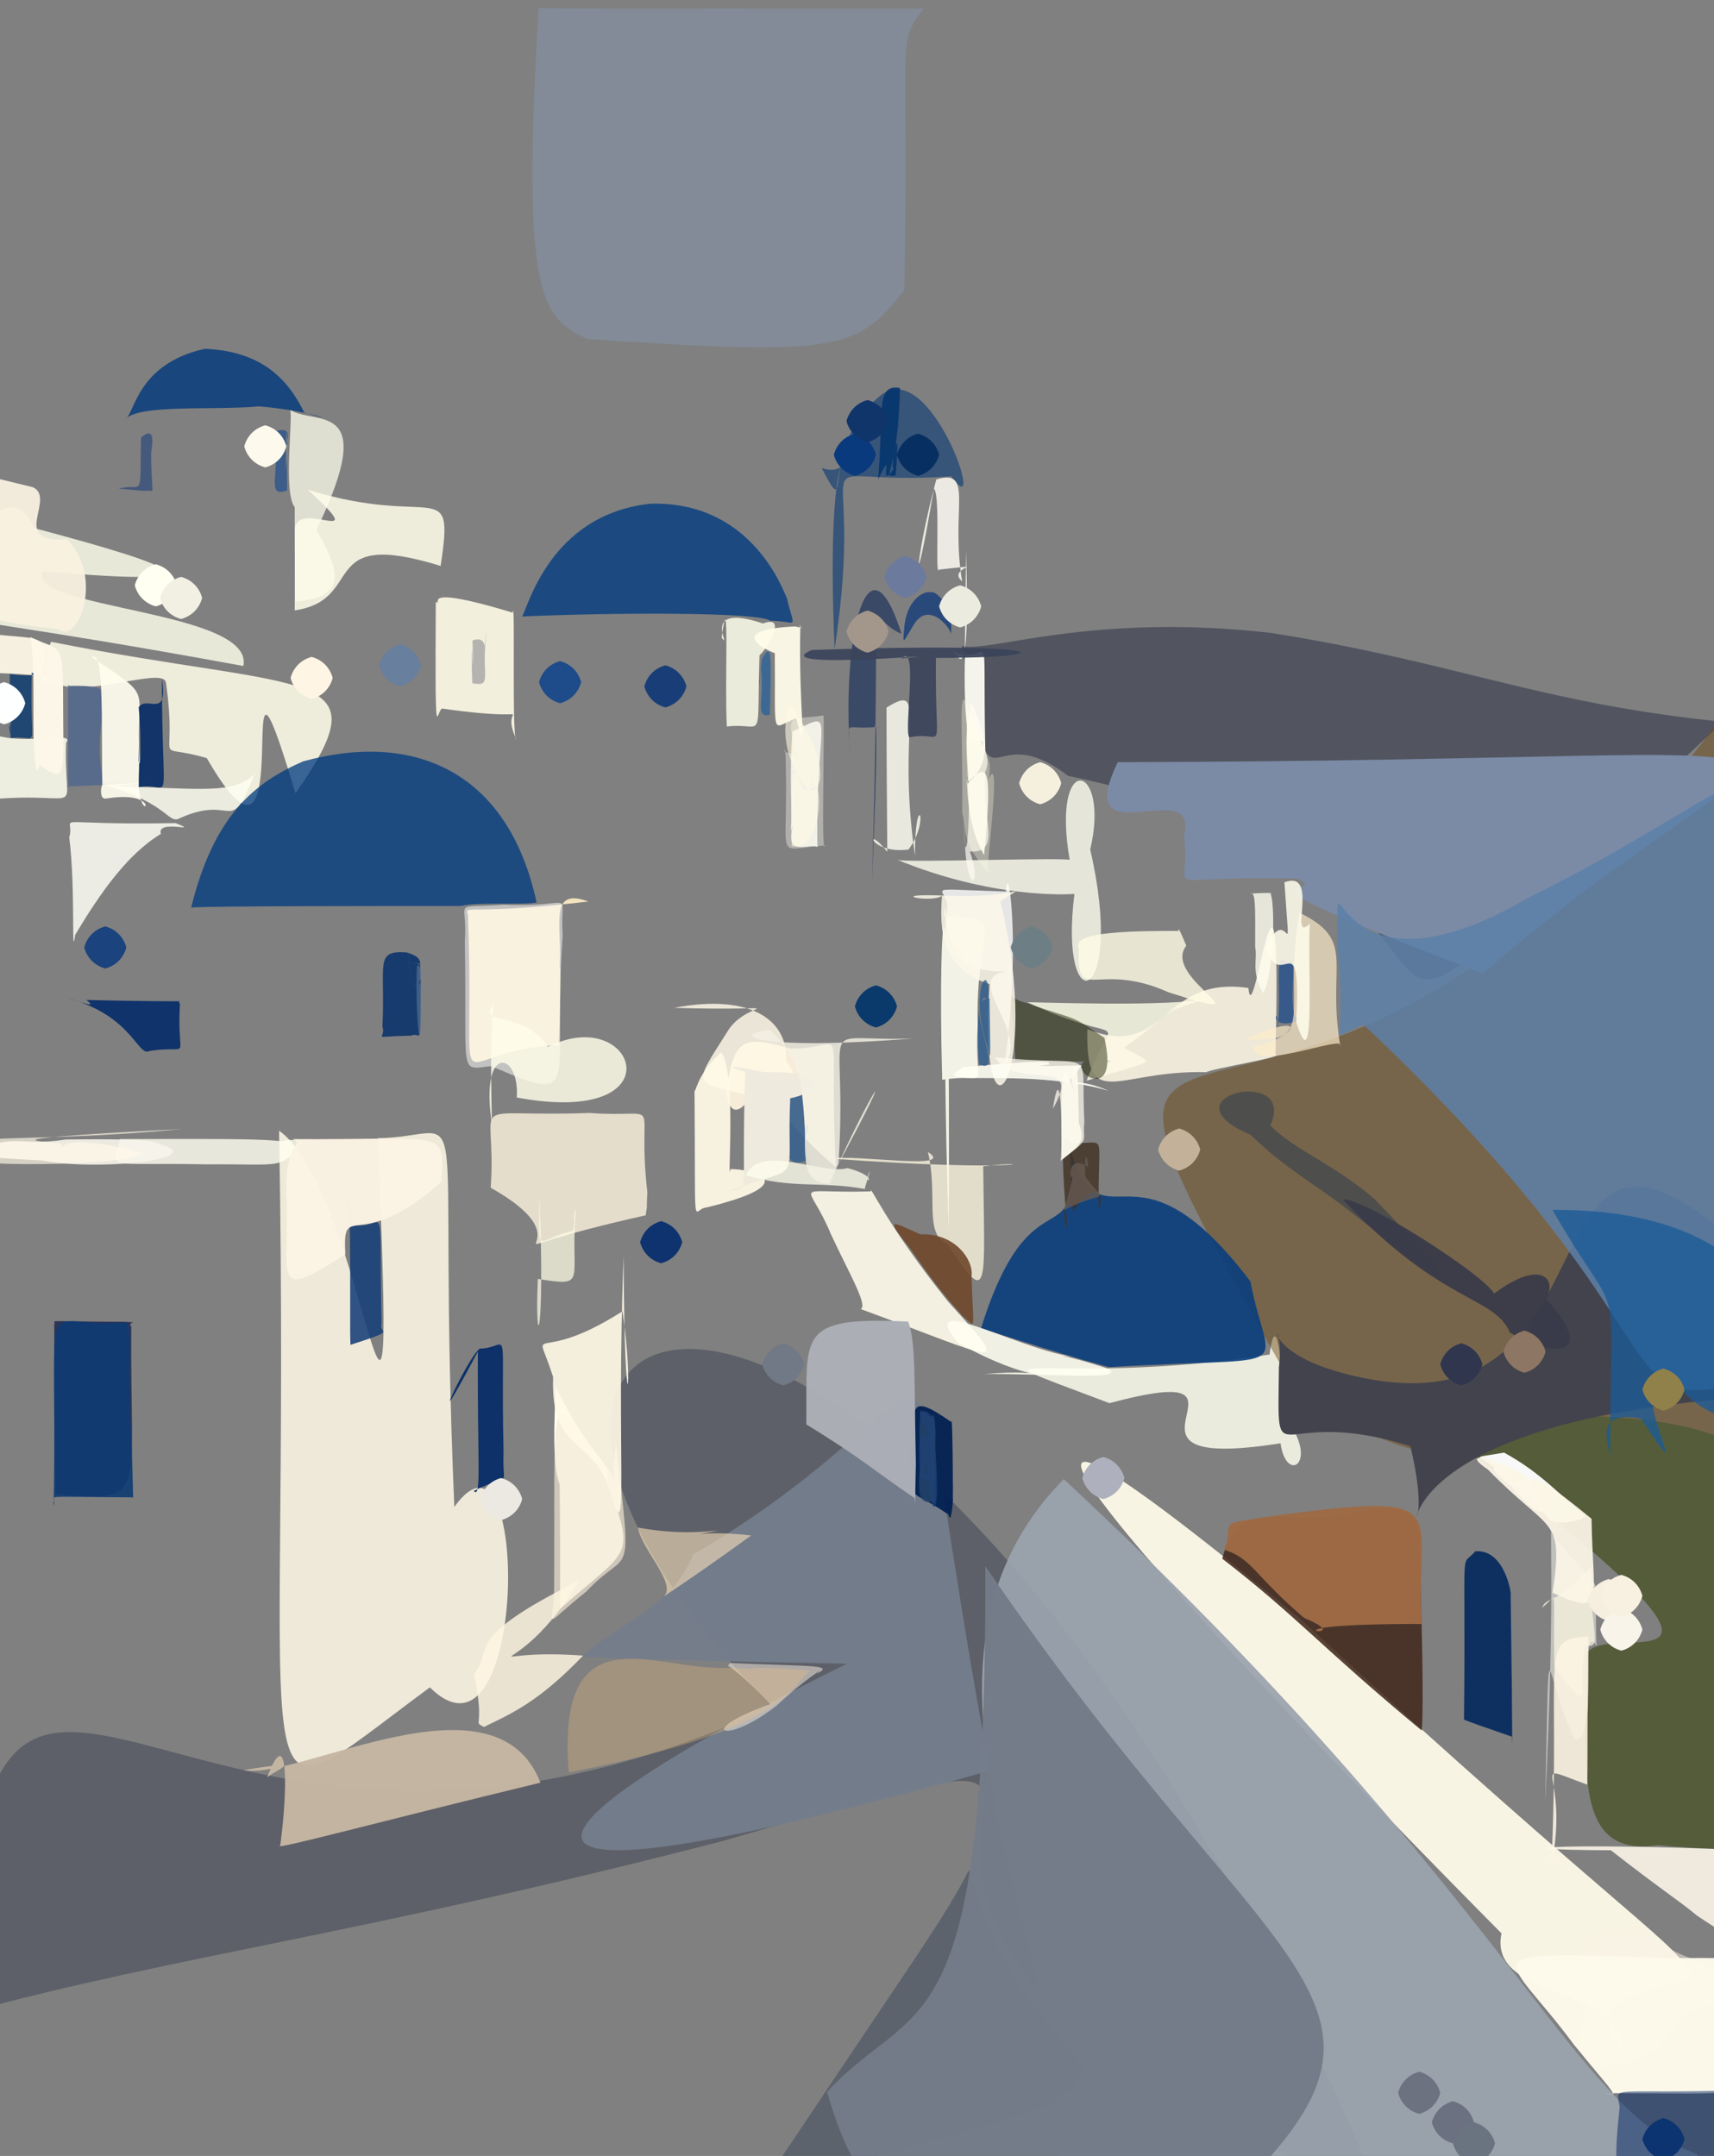 <?xml version="1.0" ?>
<svg xmlns="http://www.w3.org/2000/svg" version="1.1" width="407" height="512">
  <rect width="100%" height="100%" fill="#808080" stroke="none"/>
  <defs/>
  <g>
    <path d="M 214.754 68.895 C 203.555 83.058 200.001 84.611 139.386 80.51 C 128.84 75.332 123.646 71.589 127.9 1.862 C 141.896 2.144 137.772 1.926 219.322 2.031 C 212.767 10.755 215.897 7.523 214.754 68.895" stroke-width="0.0" fill="rgb(137, 176, 222)" opacity="0.243" stroke="rgb(220, 252, 34)" stroke-opacity="0.95" stroke-linecap="round" stroke-linejoin="round"/>
    <path d="M 107.88 357.869 C 126.052 332.429 125.446 423.757 102.073 400.719 C 54.834 435.518 69.321 436.96 66.27 268.528 C 87.191 283.189 94.394 382.244 89.708 270.303 C 113.319 269.902 103.494 253.273 107.88 357.869" stroke-width="0.0" fill="rgb(255, 249, 230)" opacity="0.867" stroke="rgb(10, 48, 173)" stroke-opacity="0.779" stroke-linecap="round" stroke-linejoin="round"/>
    <path d="M 327.769 521.41 C 144.843 447.74 310.325 396.746 171.528 437.227 C 84.627 459.659 43.984 463.929 -8.89 478.212 C -4.434 338.506 38.551 472.03 183.36 405.343 C 76.746 297.139 214.402 251.594 327.769 521.41" stroke-width="0.0" fill="rgb(24, 34, 59)" opacity="0.336" stroke="rgb(112, 90, 41)" stroke-opacity="0.767" stroke-linecap="round" stroke-linejoin="round"/>
    <path d="M 402.123 469.959 C 369.832 475.833 386.185 484.173 384.737 488.344 C 387.626 471.137 353.13 475.693 356.538 459.128 C 283.099 384.974 200.635 295.09 308.753 384.447 C 390.015 459.141 397.992 460.826 402.123 469.959" stroke-width="0.0" fill="rgb(255, 250, 233)" opacity="0.941" stroke="rgb(125, 140, 46)" stroke-opacity="0.6" stroke-linecap="round" stroke-linejoin="round"/>
    <path d="M 408.293 475.682 C 392.161 478.123 401.19 489.843 378.893 491.018 C 373.589 484.672 375.238 483.6 372.417 489.365 C 383.163 469.032 368.503 459.977 388.807 458.223 C 403.56 468.598 408.72 463.701 408.293 475.682" stroke-width="0.0" fill="rgb(252, 244, 230)" opacity="0.481" stroke="rgb(78, 68, 62)" stroke-opacity="0.973" stroke-linecap="round" stroke-linejoin="round"/>
    <path d="M 15.696 176.419 C 15.01 196.658 22.197 186.305 -9.264 190.61 C -6.468 192.332 -6.357 190.32 -4.421 185.27 C -5.14 174.749 -5.098 169.333 -3.511 173.642 C 4.716 177.81 18.149 173.179 15.696 176.419" stroke-width="0.0" fill="rgb(255, 255, 240)" opacity="0.859" stroke="rgb(115, 163, 113)" stroke-opacity="0.212" stroke-linecap="round" stroke-linejoin="round"/>
    <path d="M 419.603 490.459 C 411.926 498.304 416.747 497.13 380.742 497.082 C 385.508 498.685 382.609 496.571 373.63 485.42 C 357.685 463.771 347.484 463.331 392.836 464.908 C 417.826 465.695 417.351 460.497 419.603 490.459" stroke-width="0.0" fill="rgb(253, 250, 236)" opacity="0.977" stroke="rgb(144, 123, 57)" stroke-opacity="0.11" stroke-linecap="round" stroke-linejoin="round"/>
    <path d="M 304.79 336.194 C 313.781 347.156 305.43 352.741 304.071 342.748 C 256.701 350.215 305.218 322.05 263.442 333.22 C 224.248 318.343 248.894 329.849 301.464 321.676 C 302.557 313.202 304.269 316.803 304.79 336.194" stroke-width="0.0" fill="rgb(255, 255, 238)" opacity="0.838" stroke="rgb(68, 145, 38)" stroke-opacity="0.349" stroke-linecap="round" stroke-linejoin="round"/>
    <path d="M 10.092 135.646 C 5.953 144.655 60.472 144.885 57.79 158.16 C 1.531 147.849 -6.285 148.29 -11.081 145.769 C -6.51 121.342 3.357 114.79 8.208 125.44 C 44.778 135.168 53.543 139.417 10.092 135.646" stroke-width="0.0" fill="rgb(255, 255, 236)" opacity="0.82" stroke="rgb(59, 125, 95)" stroke-opacity="0.932" stroke-linecap="round" stroke-linejoin="round"/>
    <path d="M 409.137 171.415 C 288.485 284.576 382.385 211.178 253.629 184.26 C 232.924 168.487 236.378 198.896 228.358 153.405 C 234.811 155.134 258.67 145.408 301.652 150.287 C 346.007 157.276 365.45 167.025 409.137 171.415" stroke-width="0.0" fill="rgb(53, 58, 76)" opacity="0.599" stroke="rgb(183, 15, 10)" stroke-opacity="0.592" stroke-linecap="round" stroke-linejoin="round"/>
    <path d="M 122.587 175.499 C 117.911 165.778 130.723 172 105.143 168.283 C 103.673 167.627 103.266 181.265 103.484 142.939 C 105.554 144.031 98.459 138.441 121.731 145.489 C 122.388 140.514 121.49 176.098 122.587 175.499" stroke-width="0.0" fill="rgb(255, 251, 231)" opacity="0.899" stroke="rgb(206, 94, 99)" stroke-opacity="0.776" stroke-linecap="round" stroke-linejoin="round"/>
    <path d="M 15.759 128.018 C 24.867 136.68 18.612 153.33 13.801 149.405 C -12.651 146.31 -11.216 145.283 -4.426 114.861 C -14.879 110.49 -15.741 109.904 7.811 115.701 C 13.478 118.401 2.042 129.157 15.759 128.018" stroke-width="0.0" fill="rgb(250, 242, 225)" opacity="0.932" stroke="rgb(62, 62, 116)" stroke-opacity="0.88" stroke-linecap="round" stroke-linejoin="round"/>
    <path d="M 418.497 321.152 C 422.398 358.562 431.65 369.053 382.197 353.871 C 356.541 331.072 344.738 363.852 304.135 324.17 C 234.286 201.79 305.294 309.981 407.989 171.322 C 473.944 153.422 431.875 211.731 418.497 321.152" stroke-width="0.0" fill="rgb(107, 72, 15)" opacity="0.467" stroke="rgb(116, 101, 162)" stroke-opacity="0.589" stroke-linecap="round" stroke-linejoin="round"/>
    <path d="M 296.9 304.289 C 301.358 327.237 309.798 321.857 263.294 324.669 C 248.46 320.641 231.964 314.988 232.938 315.504 C 244.959 276.781 256.849 299.949 253.911 272.506 C 262.248 298.368 268.662 267.099 296.9 304.289" stroke-width="0.0" fill="rgb(11, 62, 125)" opacity="0.903" stroke="rgb(92, 201, 238)" stroke-opacity="0.398" stroke-linecap="round" stroke-linejoin="round"/>
    <path d="M 417.076 398.078 C 423.51 434.097 436.692 442.108 393.627 438.173 C 372.195 441.503 377.302 416.68 376.52 393.122 C 380.673 383.096 432.283 408.213 339.952 338.022 C 445.164 327.646 425.505 364.193 417.076 398.078" stroke-width="0.0" fill="rgb(85, 92, 58)" opacity="1.0" stroke="rgb(74, 35, 143)" stroke-opacity="0.436" stroke-linecap="round" stroke-linejoin="round"/>
    <path d="M 70.162 188.388 C 53.782 133.805 72.365 220.362 49.099 180.034 C 35.492 176.048 42.412 183.31 39.416 162.148 C 38.906 156.694 3.73 173.132 12.124 152.415 C 73.311 164.562 91.509 157.94 70.162 188.388" stroke-width="0.0" fill="rgb(255, 252, 233)" opacity="0.862" stroke="rgb(214, 35, 106)" stroke-opacity="0.51" stroke-linecap="round" stroke-linejoin="round"/>
    <path d="M 266.913 248.8 C 273.535 252.902 276.723 251.096 258.02 256.639 C 264.963 238.404 268.361 249.613 244.022 238.023 C 242.816 237.87 279.272 239.33 287.392 237.003 C 274.286 240.698 279.777 239.665 266.913 248.8" stroke-width="0.0" fill="rgb(255, 255, 234)" opacity="0.806" stroke="rgb(140, 250, 3)" stroke-opacity="0.007" stroke-linecap="round" stroke-linejoin="round"/>
    <path d="M 403.259 511.635 C 336.51 578.18 301.706 529.84 283.954 525.624 C 265.073 519.15 254.998 527.098 249.592 505.741 C 255.9 464.937 207.545 397.063 252.598 351.258 C 359.296 450.51 372.933 501.241 403.259 511.635" stroke-width="0.0" fill="rgb(155, 163, 174)" opacity="0.93" stroke="rgb(253, 237, 4)" stroke-opacity="0.872" stroke-linecap="round" stroke-linejoin="round"/>
    <path d="M 186.873 142.13 C 188.821 150.147 189.52 147.431 182.888 147.424 C 180.174 145.299 145.231 145.455 123.962 146.404 C 125.257 144.762 130.364 122.18 154.461 119.621 C 178.096 118.963 185.701 139.42 186.873 142.13" stroke-width="0.0" fill="rgb(0, 59, 128)" opacity="0.779" stroke="rgb(61, 171, 134)" stroke-opacity="0.068" stroke-linecap="round" stroke-linejoin="round"/>
    <path d="M 302.866 250.375 C 305.741 250.928 287.521 253.789 286.47 254.629 C 265.103 254.002 257.761 264.605 258.2 244.399 C 277.132 251.963 275.381 231.572 296.433 234.622 C 297.649 246.881 304.5 185.855 302.866 250.375" stroke-width="0.0" fill="rgb(255, 249, 231)" opacity="0.858" stroke="rgb(68, 217, 94)" stroke-opacity="0.52" stroke-linecap="round" stroke-linejoin="round"/>
    <path d="M 257.256 491.295 C 253.946 501.224 246.285 500.793 185.866 518.392 C 177.984 524.263 178.202 523.085 189.213 506.914 C 214.171 469.4 225.269 454.123 230.031 444.086 C 239.335 475.384 247.984 477.089 257.256 491.295" stroke-width="0.0" fill="rgb(68, 78, 94)" opacity="0.571" stroke="rgb(78, 119, 163)" stroke-opacity="0.947" stroke-linecap="round" stroke-linejoin="round"/>
    <path d="M 207.055 209.494 C 209.05 163.014 207.501 173.223 207.742 172.678 C 199.958 173.376 201.54 170.353 201.888 179.222 C 199.805 151.723 205.901 124.824 214.067 150.494 C 205.24 147.399 209.52 130.859 207.055 209.494" stroke-width="0.0" fill="rgb(0, 29, 81)" opacity="0.543" stroke="rgb(143, 208, 21)" stroke-opacity="0.958" stroke-linecap="round" stroke-linejoin="round"/>
    <path d="M 262.239 246.478 C 266.899 266.622 246.482 248.687 263.841 252.069 C 238.099 252.345 241.288 251.041 241.174 253.328 C 240.215 230.972 237.255 236.624 243.678 238.183 C 256.376 242.59 253.748 240.616 262.239 246.478" stroke-width="0.0" fill="rgb(30, 36, 0)" opacity="0.483" stroke="rgb(92, 38, 24)" stroke-opacity="0.449" stroke-linecap="round" stroke-linejoin="round"/>
    <path d="M 283.278 530.259 C 267.541 526.337 262.937 524.098 240.41 522.159 C 211.912 522.336 204.956 525.987 196.387 496.805 C 217.314 473.862 234.451 488.766 233.956 371.896 C 305.726 477.224 345.89 474.186 283.278 530.259" stroke-width="0.0" fill="rgb(116, 124, 137)" opacity="0.985" stroke="rgb(45, 38, 236)" stroke-opacity="0.15" stroke-linecap="round" stroke-linejoin="round"/>
    <path d="M 153.715 283.126 C 153.376 289.69 153.929 284.194 153.313 288.611 C 105.419 299.353 144.037 297.521 116.517 282.067 C 118.122 259.531 109.144 265.444 139.975 264.303 C 158.504 265.68 150.989 259.307 153.715 283.126" stroke-width="0.0" fill="rgb(255, 245, 223)" opacity="0.785" stroke="rgb(90, 243, 105)" stroke-opacity="0.928" stroke-linecap="round" stroke-linejoin="round"/>
    <path d="M 75.141 125.842 C 81.445 136.791 81.758 141.9 70.137 142.866 C 69.993 143.081 69.94 117.467 70.005 120.451 C 67.182 117.305 69.67 98.549 68.865 97.301 C 74.71 101.217 90.322 94.418 75.141 125.842" stroke-width="0.0" fill="rgb(255, 255, 237)" opacity="0.74" stroke="rgb(42, 76, 115)" stroke-opacity="0.495" stroke-linecap="round" stroke-linejoin="round"/>
    <path d="M 337.178 371.009 C 338.273 406.023 337.661 411.708 337.507 410.883 C 313.817 391.261 308.039 383.913 290.235 370.163 C 294.045 355.01 305.612 362.514 319.31 359.822 C 336.521 355.689 337.331 360.135 337.178 371.009" stroke-width="0.0" fill="rgb(67, 42, 31)" opacity="0.881" stroke="rgb(95, 181, 29)" stroke-opacity="0.187" stroke-linecap="round" stroke-linejoin="round"/>
    <path d="M 104.631 134.398 C 74.841 125.205 87.198 142.421 69.949 144.966 C 69.994 145.761 70.027 142.189 70.007 126.417 C 69.418 117.39 89.452 131.267 73.041 116.275 C 103.145 125.667 107.958 112.405 104.631 134.398" stroke-width="0.0" fill="rgb(255, 252, 233)" opacity="0.862" stroke="rgb(116, 4, 237)" stroke-opacity="0.516" stroke-linecap="round" stroke-linejoin="round"/>
    <path d="M 127.418 214.316 C 124.644 214.946 112.774 214.187 109.552 215.151 C 50.909 215.149 44.191 215.391 45.366 215.623 C 50.817 193.462 60.538 185.835 71.95 180.817 C 98.043 173.607 120.624 182.892 127.418 214.316" stroke-width="0.0" fill="rgb(0, 59, 127)" opacity="0.765" stroke="rgb(2, 154, 253)" stroke-opacity="0.267" stroke-linecap="round" stroke-linejoin="round"/>
    <path d="M 446.491 331.062 C 303.12 329.949 345.419 387.076 334.899 343.444 C 301.973 333.054 303.379 352.724 303.688 324.704 C 305.435 309.579 296.39 319.803 318.085 325.882 C 400.267 348.622 345.274 212.401 446.491 331.062" stroke-width="0.0" fill="rgb(66, 67, 77)" opacity="1.0" stroke="rgb(172, 16, 98)" stroke-opacity="0.96" stroke-linecap="round" stroke-linejoin="round"/>
    <path d="M 337.631 385.656 C 292.978 385.638 324.624 390.375 309.695 384.245 C 297.988 374.306 297.283 370.043 290.699 368.034 C 293.626 360.499 286.917 362.335 305.67 359.542 C 346.177 354.374 335.932 358.73 337.631 385.656" stroke-width="0.0" fill="rgb(158, 107, 69)" opacity="0.976" stroke="rgb(33, 176, 176)" stroke-opacity="0.801" stroke-linecap="round" stroke-linejoin="round"/>
    <path d="M 238.566 252.667 C 244.747 245.032 227.809 231.895 239.307 230.654 C 229.334 231.209 225.607 226.754 224.537 217.807 C 227.317 210.229 214.868 210.965 238.87 211.728 C 239.233 203.134 242.579 223.604 238.566 252.667" stroke-width="0.0" fill="rgb(255, 255, 255)" opacity="0.798" stroke="rgb(247, 175, 121)" stroke-opacity="0.35" stroke-linecap="round" stroke-linejoin="round"/>
    <path d="M 232.164 243.516 C 231.348 260.458 235.671 254.563 223.729 256.434 C 222.5 212.871 225.826 191.356 225.283 292.203 C 223.317 233.34 225.431 207.786 224.159 217.546 C 239.923 218.112 231.492 219.366 232.164 243.516" stroke-width="0.0" fill="rgb(255, 254, 241)" opacity="0.904" stroke="rgb(12, 56, 227)" stroke-opacity="0.588" stroke-linecap="round" stroke-linejoin="round"/>
    <path d="M 71.951 271.243 C 66.486 277.918 67.256 276.371 48.753 276.509 C 24.075 275.993 26.942 278.12 28.439 270.507 C 56.624 270.482 71.361 270.178 70.704 272.554 C 62.226 272.195 67.919 269.625 71.951 271.243" stroke-width="0.0" fill="rgb(255, 255, 240)" opacity="0.807" stroke="rgb(43, 24, 110)" stroke-opacity="0.264" stroke-linecap="round" stroke-linejoin="round"/>
    <path d="M 144.201 351.69 C 150.989 370.661 149.568 367.298 133.003 382.059 C 133.009 364.314 132.986 363.92 132.906 352.517 C 130.515 346.94 132.295 329.273 131.778 328.997 C 141.473 348.72 145.301 346.397 144.201 351.69" stroke-width="0.0" fill="rgb(255, 255, 244)" opacity="1.0" stroke="rgb(139, 124, 210)" stroke-opacity="0.779" stroke-linecap="round" stroke-linejoin="round"/>
    <path d="M 358.713 378.734 C 359.261 416.632 359.017 415.916 359.002 412.427 C 344.347 407.377 348.088 408.456 347.637 408.193 C 348.13 364.075 346.567 372.855 350.315 368.402 C 357.355 367.802 358.981 378.773 358.713 378.734" stroke-width="0.0" fill="rgb(0, 38, 93)" opacity="0.893" stroke="rgb(211, 192, 198)" stroke-opacity="0.885" stroke-linecap="round" stroke-linejoin="round"/>
    <path d="M 352.095 231.196 C 281.589 204.351 317.241 213.914 308.258 208.652 C 272.366 207.704 283.397 213.432 281.145 198.542 C 285.061 183.225 254.074 204.442 265.426 180.998 C 466.91 180.701 427.042 165.644 352.095 231.196" stroke-width="0.0" fill="rgb(123, 139, 166)" opacity="1.0" stroke="rgb(42, 41, 11)" stroke-opacity="0.689" stroke-linecap="round" stroke-linejoin="round"/>
    <path d="M 146.29 342.763 C 150.208 377.428 149.577 366.852 139.294 377.902 C 128.059 386.896 131.528 386.719 131.587 377.282 C 131.828 324.056 129.926 330.545 144.743 349.374 C 147.85 354.485 144.599 353.267 146.29 342.763" stroke-width="0.0" fill="rgb(243, 232, 211)" opacity="0.673" stroke="rgb(195, 54, 129)" stroke-opacity="0.594" stroke-linecap="round" stroke-linejoin="round"/>
    <path d="M 24.279 184.403 C 25.25 185.438 20.764 186.189 33.101 186.045 C 9.074 187.043 17.41 186.885 16.166 186.407 C 16.276 176.135 15.947 160.059 16.321 162.899 C 31.713 162.546 21.17 166.206 24.279 184.403" stroke-width="0.0" fill="rgb(88, 107, 139)" opacity="1.0" stroke="rgb(47, 54, 182)" stroke-opacity="0.286" stroke-linecap="round" stroke-linejoin="round"/>
    <path d="M 72.235 97.938 C 81.154 100.798 74.768 97.612 61.484 96.501 C 50.999 97.515 32.647 95.878 29.696 99.653 C 32.11 98.03 32.523 86.434 48.651 82.83 C 61.914 83.415 68.209 89.75 72.235 97.938" stroke-width="0.0" fill="rgb(0, 56, 124)" opacity="0.801" stroke="rgb(146, 162, 89)" stroke-opacity="0.793" stroke-linecap="round" stroke-linejoin="round"/>
    <path d="M 90.615 314.204 C 89.799 317.031 94.706 315.626 83.313 319.347 C 82.901 321.029 83.467 297.592 82.818 282.446 C 84.094 299.371 82.112 285.079 83.471 290.744 C 92.059 292.873 89.877 280.707 90.615 314.204" stroke-width="0.0" fill="rgb(23, 64, 119)" opacity="0.879" stroke="rgb(53, 60, 14)" stroke-opacity="0.314" stroke-linecap="round" stroke-linejoin="round"/>
    <path d="M 31.18 315.079 C 30.822 356.249 35.401 356.563 13.122 354.764 C 13.409 350.439 12.926 346.108 12.873 314.55 C 13.508 313.347 9.1 313.822 29.647 313.898 C 33.662 314.152 30.02 313.771 31.18 315.079" stroke-width="0.0" fill="rgb(0, 14, 67)" opacity="0.649" stroke="rgb(105, 211, 161)" stroke-opacity="0.428" stroke-linecap="round" stroke-linejoin="round"/>
    <path d="M 31.298 343.209 C 31.621 356.2 31.674 356.989 31.563 355.589 C 6.902 355.483 13.933 354.866 12.739 357.516 C 13.759 301.861 8.272 315.987 30.08 314.031 C 31.651 317.959 29.934 322.949 31.298 343.209" stroke-width="0.0" fill="rgb(14, 59, 115)" opacity="0.908" stroke="rgb(79, 231, 232)" stroke-opacity="0.716" stroke-linecap="round" stroke-linejoin="round"/>
    <path d="M 408.857 329.536 C 382.531 333.967 398.33 313.694 323.819 243.355 C 314.165 246.651 320.299 250.429 317.587 225.492 C 317.777 194.645 313.433 242.401 363.516 212.841 C 439.621 175.714 427.605 144.823 408.857 329.536" stroke-width="0.0" fill="rgb(93, 128, 169)" opacity="0.842" stroke="rgb(79, 214, 91)" stroke-opacity="0.073" stroke-linecap="round" stroke-linejoin="round"/>
    <path d="M 104.836 280.632 C 85.059 298.304 81.283 284.528 82.003 297.88 C 64.584 309.139 68.521 304.001 68.082 285.407 C 67.124 270.499 72.712 272.099 69.468 270.517 C 106.453 270.743 105.472 267.873 104.836 280.632" stroke-width="0.0" fill="rgb(252, 244, 227)" opacity="0.962" stroke="rgb(75, 213, 184)" stroke-opacity="0.711" stroke-linecap="round" stroke-linejoin="round"/>
    <path d="M 38.207 198.018 C 32.451 201.575 26.3 207.752 17.871 221.98 C 16.836 228.953 18.028 211.575 16.444 198.859 C 18.092 193.171 9.799 196.037 41.698 195.47 C 48.165 198.037 37.054 194.398 38.207 198.018" stroke-width="0.0" fill="rgb(255, 255, 246)" opacity="0.85" stroke="rgb(27, 13, 79)" stroke-opacity="0.881" stroke-linecap="round" stroke-linejoin="round"/>
    <path d="M 132.704 231.871 C 133.093 224.47 133.225 234.953 132.708 248.173 C 105.083 249.276 113.035 267.295 111.097 217.205 C 110.327 214.697 110.583 217.487 139.739 214.1 C 129.42 210.307 134.105 221.166 132.704 231.871" stroke-width="0.0" fill="rgb(255, 239, 198)" opacity="0.892" stroke="rgb(109, 100, 231)" stroke-opacity="0.586" stroke-linecap="round" stroke-linejoin="round"/>
    <path d="M 235.048 420.497 C 99.279 458.512 123.69 433.54 201.057 395.099 C 140.737 394.048 136 393.171 137.82 393.56 C 149.473 383.91 159.668 381.436 164.574 369.156 C 233.604 329.104 211.628 294.62 235.048 420.497" stroke-width="0.0" fill="rgb(117, 125, 140)" opacity="0.953" stroke="rgb(47, 35, 171)" stroke-opacity="0.788" stroke-linecap="round" stroke-linejoin="round"/>
    <path d="M 15.007 170.347 C 15.102 184.774 15.46 185.887 9.443 181.679 C 10.934 179.072 13.116 174.852 8.737 183.157 C 7.128 179.267 8.73 157.287 7.169 151.281 C 15.15 155.178 14.944 151.062 15.007 170.347" stroke-width="0.0" fill="rgb(252, 247, 231)" opacity="0.988" stroke="rgb(74, 222, 143)" stroke-opacity="0.191" stroke-linecap="round" stroke-linejoin="round"/>
    <path d="M 38.454 271.79 C 50.109 275.667 19.564 278.312 8.641 275.232 C 43.177 274.252 28.481 277.73 -7.805 274.337 C 3.501 268.59 3.769 272.419 15.67 270.608 C 42.215 270.249 35.782 271.765 38.454 271.79" stroke-width="0.0" fill="rgb(247, 244, 235)" opacity="0.905" stroke="rgb(58, 46, 86)" stroke-opacity="0.935" stroke-linecap="round" stroke-linejoin="round"/>
    <path d="M 33.23 180.542 C 31.252 199.853 41.376 187.122 25.333 189.614 C 22.778 190.226 24.718 183.77 24.34 187.727 C 23.942 173.984 24.931 153.846 21.83 156.075 C 37.44 166.623 31.882 162.24 33.23 180.542" stroke-width="0.0" fill="rgb(255, 253, 238)" opacity="0.923" stroke="rgb(83, 85, 187)" stroke-opacity="0.557" stroke-linecap="round" stroke-linejoin="round"/>
    <path d="M 14.456 271.542 C 16.139 275.21 9.726 267.492 33.856 273.809 C 29.785 277.182 -9.413 277.155 -12.686 274.737 C -14.201 268.258 5.824 271.851 43.145 268.113 C -3.962 270.554 8.544 270.927 14.456 271.542" stroke-width="0.0" fill="rgb(255, 250, 231)" opacity="0.665" stroke="rgb(212, 169, 142)" stroke-opacity="0.047" stroke-linecap="round" stroke-linejoin="round"/>
    <path d="M 225.902 113.125 C 186.596 115.786 206.386 100.932 198.178 154.078 C 195.76 97.216 204.321 114.3 195.11 111.147 C 202.616 125.512 194.171 105.962 208.932 94.067 C 220.974 83.87 234.86 125.843 225.902 113.125" stroke-width="0.0" fill="rgb(0, 52, 116)" opacity="0.572" stroke="rgb(243, 184, 160)" stroke-opacity="0.282" stroke-linecap="round" stroke-linejoin="round"/>
    <path d="M 133.608 222.118 C 131.08 258.226 138.773 262.668 116.623 253.175 C 108.716 254.093 110.941 255.931 110.376 223.522 C 111.147 213.324 106.781 215.798 119.583 214.868 C 137.353 215.604 132.852 210.578 133.608 222.118" stroke-width="0.0" fill="rgb(255, 255, 252)" opacity="0.522" stroke="rgb(229, 203, 225)" stroke-opacity="0.567" stroke-linecap="round" stroke-linejoin="round"/>
    <path d="M 148.088 298.302 C 146.224 344.832 149.548 370.559 144.991 354.133 C 140.197 340.547 130.783 345.344 131.336 326.993 C 126.802 312.759 126.488 325.022 147.791 311.414 C 150.63 329.633 148.231 343.593 148.088 298.302" stroke-width="0.0" fill="rgb(255, 249, 230)" opacity="0.907" stroke="rgb(153, 197, 44)" stroke-opacity="0.289" stroke-linecap="round" stroke-linejoin="round"/>
    <path d="M 180.389 154.15 C 179.582 177.926 181.861 171.383 172.594 172.535 C 172.02 162.191 173.302 137.149 171.352 151.465 C 174.195 154.722 165.487 142.834 181.187 148.067 C 189.081 145.072 177.69 160.598 180.389 154.15" stroke-width="0.0" fill="rgb(255, 255, 237)" opacity="0.843" stroke="rgb(123, 91, 42)" stroke-opacity="0.09" stroke-linecap="round" stroke-linejoin="round"/>
    <path d="M 225.112 309.08 C 240.88 326.5 237.648 323.095 204.393 310.878 C 206.153 309.993 201.545 302.244 197.297 293.072 C 191.868 279.921 187.324 283.486 206.749 282.941 C 206.584 281.007 210.004 290.195 225.112 309.08" stroke-width="0.0" fill="rgb(255, 252, 235)" opacity="0.904" stroke="rgb(200, 49, 112)" stroke-opacity="0.944" stroke-linecap="round" stroke-linejoin="round"/>
    <path d="M 258.879 201.734 C 267.446 238.888 251.243 243.309 255.127 212.296 C 252.964 212.422 235.434 213.357 213.024 204.165 C 214.334 205 256.572 203.404 254.022 204.348 C 249.427 177.8 263.775 181.146 258.879 201.734" stroke-width="0.0" fill="rgb(255, 255, 239)" opacity="0.792" stroke="rgb(101, 41, 119)" stroke-opacity="0.468" stroke-linecap="round" stroke-linejoin="round"/>
    <path d="M 233.473 276.963 C 233.705 305.286 235.219 311.224 224.976 295.459 C 219.234 293.047 222.831 283.79 220.326 273.561 C 227.422 278.106 202.925 274.048 196.891 275.118 C 243.859 278.563 247.171 275.273 233.473 276.963" stroke-width="0.0" fill="rgb(255, 248, 223)" opacity="0.773" stroke="rgb(58, 217, 43)" stroke-opacity="0.094" stroke-linecap="round" stroke-linejoin="round"/>
    <path d="M 217.258 203.163 C 217.239 186.954 221.056 194.674 215.734 201.744 C 206.227 202.949 205.303 195.356 210.677 202.288 C 210.727 202.082 210.529 188.551 210.504 168.041 C 220.608 161.765 212.818 172.52 217.258 203.163" stroke-width="0.0" fill="rgb(255, 255, 244)" opacity="0.82" stroke="rgb(34, 148, 12)" stroke-opacity="0.787" stroke-linecap="round" stroke-linejoin="round"/>
    <path d="M 229.389 130.668 C 229.204 160.211 228.486 165.573 230.098 176.279 C 235.503 175.352 232.49 176.141 233.983 178.849 C 233.18 142.961 235.942 159.398 226.054 154.483 C 227.78 155.95 230.364 164.38 229.389 130.668" stroke-width="0.0" fill="rgb(245, 244, 236)" opacity="1.0" stroke="rgb(190, 56, 71)" stroke-opacity="0.641" stroke-linecap="round" stroke-linejoin="round"/>
    <path d="M 237.552 214.114 C 247.941 256.509 232.085 276.965 234.991 233.712 C 223.096 230.006 223.182 220.33 223.664 212.749 C 221.147 214.568 209.541 212.113 224.138 212.685 C 242.095 213.515 244.45 209.162 237.552 214.114" stroke-width="0.0" fill="rgb(253, 248, 232)" opacity="0.842" stroke="rgb(79, 194, 163)" stroke-opacity="0.002" stroke-linecap="round" stroke-linejoin="round"/>
    <path d="M 130.081 248.661 C 150.868 237.975 161.484 267.849 122.715 260.638 C 123.439 249.558 113.739 247.688 116.84 267.05 C 115.901 235.502 118.414 234.512 117.034 238.703 C 113.262 243.731 124.557 239.797 130.081 248.661" stroke-width="0.0" fill="rgb(255, 254, 233)" opacity="0.835" stroke="rgb(135, 1, 220)" stroke-opacity="0.234" stroke-linecap="round" stroke-linejoin="round"/>
    <path d="M 226.199 359.493 C 226.587 341.669 226.495 364.754 225.214 359.667 C 213.74 351.976 218.828 358.783 216.021 345.997 C 217.424 334.931 214.806 329.918 225.9 337.716 C 226.14 334.77 226.37 353.175 226.199 359.493" stroke-width="0.0" fill="rgb(0, 31, 82)" opacity="0.934" stroke="rgb(245, 63, 30)" stroke-opacity="0.5" stroke-linecap="round" stroke-linejoin="round"/>
    <path d="M 198.489 277.148 C 183.684 264.681 185.817 260.382 179.049 258.698 C 178.154 261.36 173.537 267.781 172.454 259.263 C 174.264 245.266 177.431 246.385 187.897 249.013 C 202.009 249.155 196.552 239.411 198.489 277.148" stroke-width="0.0" fill="rgb(247, 236, 216)" opacity="1.0" stroke="rgb(90, 68, 60)" stroke-opacity="0.403" stroke-linecap="round" stroke-linejoin="round"/>
    <path d="M 195.559 169.895 C 195.789 177.169 194.959 203.804 195.946 200.822 C 182.968 201.52 187.572 206.096 186.47 178.114 C 184.659 178.552 192.161 179.69 189.579 180.357 C 186.207 168.4 187.453 171.243 195.559 169.895" stroke-width="0.0" fill="rgb(251, 249, 241)" opacity="0.391" stroke="rgb(24, 172, 34)" stroke-opacity="0.345" stroke-linecap="round" stroke-linejoin="round"/>
    <path d="M 119.569 344.709 C 119.18 354.226 121.953 349.245 112.501 354.069 C 114.43 356.203 113.303 346.209 113.473 320.961 C 99.054 348.172 112.406 319.237 114.259 320.255 C 121.328 319.966 118.836 312.474 119.569 344.709" stroke-width="0.0" fill="rgb(0, 40, 101)" opacity="0.902" stroke="rgb(189, 9, 42)" stroke-opacity="0.208" stroke-linecap="round" stroke-linejoin="round"/>
    <path d="M 326.48 284.833 C 350.016 309.21 346.122 307.807 319.344 286.712 C 310.732 280.154 305.562 277.748 296.987 269.516 C 275.418 260.365 308.174 252.901 301.658 267.253 C 306.949 272.858 317.051 276.611 326.48 284.833" stroke-width="0.0" fill="rgb(69, 73, 76)" opacity="0.803" stroke="rgb(74, 21, 170)" stroke-opacity="0.47" stroke-linecap="round" stroke-linejoin="round"/>
    <path d="M 379.099 390.879 C 374.662 383.966 379.567 414.675 373.922 413.02 C 366.484 398.425 368.065 379.436 366.913 428.058 C 369.507 376.121 367.598 358.218 368.678 364.502 C 382.328 381.538 378.243 369.884 379.099 390.879" stroke-width="0.0" fill="rgb(255, 255, 248)" opacity="0.498" stroke="rgb(151, 116, 62)" stroke-opacity="0.841" stroke-linecap="round" stroke-linejoin="round"/>
    <path d="M 230.697 303.038 C 231.094 316.759 231.954 315.311 228.585 312.527 C 222.944 306.217 220.466 302.736 215.892 296.172 C 209.861 288.716 212.027 290.195 218.511 293.137 C 227.012 292.75 231.266 299.506 230.697 303.038" stroke-width="0.0" fill="rgb(110, 71, 42)" opacity="0.902" stroke="rgb(251, 117, 66)" stroke-opacity="0.713" stroke-linecap="round" stroke-linejoin="round"/>
    <path d="M 173.445 277.652 C 178.913 277.558 191.256 281.039 167.708 286.761 C 164.302 286.935 165.215 295.411 164.92 258.731 C 165.015 260.625 165.263 254.997 171.265 249.923 C 175.003 254.833 172.584 282.757 173.445 277.652" stroke-width="0.0" fill="rgb(254, 247, 229)" opacity="0.944" stroke="rgb(159, 129, 150)" stroke-opacity="0.306" stroke-linecap="round" stroke-linejoin="round"/>
    <path d="M 229.153 192.455 C 228.216 213.195 233.763 212.137 230.317 202.231 C 238.331 202.68 232.714 193.309 233.975 183.306 C 231.918 185.348 238.654 180.952 229.553 172.372 C 231.201 203.443 228.302 208.168 229.153 192.455" stroke-width="0.0" fill="rgb(255, 253, 244)" opacity="0.685" stroke="rgb(169, 73, 99)" stroke-opacity="0.101" stroke-linecap="round" stroke-linejoin="round"/>
    <path d="M 256.878 252.996 C 251.084 261.258 251.534 253.94 263.204 259.016 C 242.657 253.187 219.13 258.736 228.851 253.402 C 247.688 251.812 249.64 251.767 249.045 252.84 C 245.81 253.225 244.686 253.278 256.878 252.996" stroke-width="0.0" fill="rgb(255, 255, 245)" opacity="0.883" stroke="rgb(66, 98, 225)" stroke-opacity="0.502" stroke-linecap="round" stroke-linejoin="round"/>
    <path d="M 415.425 501.378 C 416.228 515.81 416.046 518.542 401.4 521.678 C 385.018 523.117 382.086 523.252 384.599 500.472 C 383.935 494.938 380.647 497.416 414.337 496.352 C 412.419 500.306 416.833 493.257 415.425 501.378" stroke-width="0.0" fill="rgb(0, 37, 98)" opacity="0.509" stroke="rgb(77, 201, 94)" stroke-opacity="0.826" stroke-linecap="round" stroke-linejoin="round"/>
    <path d="M 308.021 242.079 C 310.066 235.784 309.379 237.21 308.324 242.417 C 299.049 245.623 305.172 234.806 302.773 248.316 C 305.125 236.258 301.802 224.576 305.735 228.744 C 308.743 225.04 305.416 239.624 308.021 242.079" stroke-width="0.0" fill="rgb(51, 88, 139)" opacity="0.949" stroke="rgb(88, 59, 168)" stroke-opacity="0.205" stroke-linecap="round" stroke-linejoin="round"/>
    <path d="M 190.05 148.502 C 189.531 168.412 192.061 182.451 189.078 170.596 C 182.959 172.767 184.174 176.352 183.986 155.118 C 180.7 153.935 172.928 149.475 188.803 148.772 C 192.285 149.479 189.083 148.75 190.05 148.502" stroke-width="0.0" fill="rgb(255, 252, 234)" opacity="0.942" stroke="rgb(106, 240, 84)" stroke-opacity="0.72" stroke-linecap="round" stroke-linejoin="round"/>
    <path d="M 359.486 353.734 C 366.205 361.654 369.033 360.698 363.079 350.802 C 355.065 354.038 356.193 349.504 359.381 353.04 C 352.767 348.845 353.765 346.897 358.835 350.064 C 354.114 344.258 356.043 347.846 359.486 353.734" stroke-width="0.0" fill="rgb(254, 255, 255)" opacity="0.915" stroke="rgb(170, 189, 13)" stroke-opacity="0.366" stroke-linecap="round" stroke-linejoin="round"/>
    <path d="M 136.758 287.232 C 135.208 304.395 139.953 305.662 127.713 303.716 C 126.911 322.147 129.511 318.654 128.075 284.013 C 128.103 299.148 126.858 294.395 135.896 292.35 C 136.842 291.071 135.848 288.513 136.758 287.232" stroke-width="0.0" fill="rgb(255, 254, 230)" opacity="0.72" stroke="rgb(42, 117, 119)" stroke-opacity="0.806" stroke-linecap="round" stroke-linejoin="round"/>
    <path d="M 191.906 266.812 C 190.073 269.874 193.017 282.713 192.187 275.345 C 183.172 279.377 189.319 266.102 185.73 262.872 C 185.336 268.691 181.795 264.158 189.869 254.934 C 191.628 267.865 190.797 273.024 191.906 266.812" stroke-width="0.0" fill="rgb(60, 98, 141)" opacity="0.938" stroke="rgb(225, 25, 28)" stroke-opacity="0.211" stroke-linecap="round" stroke-linejoin="round"/>
    <path d="M 376.355 359.839 C 377.776 360.628 368.335 363.259 367.354 359.925 C 363.697 356.956 363.184 352.957 358.444 352.693 C 353.299 344.389 346.255 346.896 357.135 344.963 C 366.066 349.775 370.769 355.544 376.355 359.839" stroke-width="0.0" fill="rgb(252, 252, 252)" opacity="0.972" stroke="rgb(224, 119, 243)" stroke-opacity="0.281" stroke-linecap="round" stroke-linejoin="round"/>
    <path d="M 318.255 248.389 C 319.722 245.485 296.587 255.041 297.718 248.446 C 306.946 246.91 312.368 239.411 295.492 246.812 C 313.401 248.012 304.307 240.582 308.572 216.75 C 322.311 223.459 314.971 228.856 318.255 248.389" stroke-width="0.0" fill="rgb(255, 237, 202)" opacity="0.676" stroke="rgb(40, 62, 132)" stroke-opacity="0.669" stroke-linecap="round" stroke-linejoin="round"/>
    <path d="M 222.231 156.249 C 221.989 181.365 224.866 173.231 215.895 175.117 C 214.596 173.071 218.186 152.108 214.048 156.389 C 232.768 154.448 180.573 159.511 192.787 154.357 C 251.552 152.357 253.57 156.28 222.231 156.249" stroke-width="0.0" fill="rgb(58, 68, 90)" opacity="0.932" stroke="rgb(163, 34, 106)" stroke-opacity="0.218" stroke-linecap="round" stroke-linejoin="round"/>
    <path d="M 377.881 372.051 C 369.43 381.465 367.224 378.94 366.165 381.812 C 370.267 378.708 368.624 375.667 369.101 395.985 C 379.347 408.915 373.999 401.706 376.556 390.676 C 380.763 392.02 377.286 386.345 377.881 372.051" stroke-width="0.0" fill="rgb(255, 249, 226)" opacity="0.687" stroke="rgb(55, 39, 133)" stroke-opacity="0.956" stroke-linecap="round" stroke-linejoin="round"/>
    <path d="M 194.102 201.177 C 191.839 199.755 182.232 206.38 192.589 186.192 C 194.945 180.284 195.159 180.363 187.757 197.258 C 188.311 191.977 187.28 186.875 188.155 173.754 C 199.11 168.458 193.6 169.439 194.102 201.177" stroke-width="0.0" fill="rgb(255, 255, 245)" opacity="0.82" stroke="rgb(111, 229, 249)" stroke-opacity="0.442" stroke-linecap="round" stroke-linejoin="round"/>
    <path d="M 186.66 252.014 C 190.421 256.538 187.566 256.601 179.55 260.513 C 164.275 256.883 164.136 258.544 172.703 245.026 C 177.315 237.022 190.975 240.263 160.028 239.351 C 178.884 235.734 187.264 242.736 186.66 252.014" stroke-width="0.0" fill="rgb(255, 248, 230)" opacity="0.832" stroke="rgb(61, 83, 32)" stroke-opacity="0.427" stroke-linecap="round" stroke-linejoin="round"/>
    <path d="M 225.775 150.903 C 226.456 150.059 220.94 142.397 217.164 148.074 C 214.55 152.266 214.255 153.712 214.697 149.368 C 215.068 142.945 219.06 140.066 221.284 140.69 C 221.396 140.074 226.754 143.159 225.775 150.903" stroke-width="0.0" fill="rgb(9, 52, 122)" opacity="0.715" stroke="rgb(245, 135, 66)" stroke-opacity="0.678" stroke-linecap="round" stroke-linejoin="round"/>
    <path d="M 217.478 347.564 C 217.294 355.285 217.356 359.057 217.154 355.757 C 208.277 349.77 204.634 346.313 191.462 338.273 C 191.7 317.151 188.849 312.557 215.647 313.844 C 217.47 318.49 217.069 327.326 217.478 347.564" stroke-width="0.0" fill="rgb(171, 174, 181)" opacity="0.98" stroke="rgb(191, 203, 252)" stroke-opacity="0.823" stroke-linecap="round" stroke-linejoin="round"/>
    <path d="M 42.73 238.325 C 41.858 252.848 46.005 247.971 35.507 249.573 C 32.724 251.179 31.409 241.049 15.934 237.044 C 19.77 238.16 23.218 239.479 20.482 237.473 C 49.588 238.152 41.128 237.325 42.73 238.325" stroke-width="0.0" fill="rgb(0, 41, 103)" opacity="0.884" stroke="rgb(120, 143, 62)" stroke-opacity="0.801" stroke-linecap="round" stroke-linejoin="round"/>
    <path d="M 190.615 187.216 C 188.615 181.769 187.478 180.222 188.013 200.919 C 195.783 202.683 195.811 181.449 192.05 187.982 C 186.984 181.708 185.027 173.86 187.606 167.36 C 197.342 180.487 195.958 190.089 190.615 187.216" stroke-width="0.0" fill="rgb(255, 250, 227)" opacity="0.59" stroke="rgb(230, 214, 92)" stroke-opacity="0.789" stroke-linecap="round" stroke-linejoin="round"/>
    <path d="M 377.927 360.683 C 378.19 379.956 381.383 384.095 368.682 378.246 C 371.315 359.814 368.342 364.453 353.331 348.991 C 345.536 343.787 357.013 346.351 364.415 352.047 C 363.067 349.413 368.251 352.69 377.927 360.683" stroke-width="0.0" fill="rgb(252, 247, 230)" opacity="0.927" stroke="rgb(156, 109, 8)" stroke-opacity="0.395" stroke-linecap="round" stroke-linejoin="round"/>
    <path d="M 68.187 116.464 C 68.004 102.721 68.369 107.369 67.857 111.803 C 67.871 103.727 68.118 99.694 68.238 105.342 C 64.626 110.997 72.329 100.063 65.256 102.465 C 66.592 112.727 62.951 118.312 68.187 116.464" stroke-width="0.0" fill="rgb(51, 88, 139)" opacity="0.882" stroke="rgb(177, 205, 109)" stroke-opacity="0.788" stroke-linecap="round" stroke-linejoin="round"/>
    <path d="M 178.368 364.636 C 172.426 368.976 163.731 375.117 157.694 379.057 C 160.675 376.06 152.398 368.055 151.484 362.759 C 161.488 364.606 168.147 363.625 170.61 363.447 C 161.708 365.317 166.71 363.26 178.368 364.636" stroke-width="0.0" fill="rgb(255, 229, 188)" opacity="0.57" stroke="rgb(225, 130, 187)" stroke-opacity="0.797" stroke-linecap="round" stroke-linejoin="round"/>
    <path d="M 301.581 212.175 C 302.758 212.82 302.787 230.738 299.948 235.877 C 296.978 230.699 298.663 227.889 298.046 224.896 C 298.066 215.129 298.193 211.482 296.82 212.214 C 304.531 211.768 301.231 212.413 301.581 212.175" stroke-width="0.0" fill="rgb(255, 253, 238)" opacity="0.804" stroke="rgb(76, 116, 119)" stroke-opacity="0.642" stroke-linecap="round" stroke-linejoin="round"/>
    <path d="M 138.471 393.171 C 127.765 404.303 121.351 406.986 114.898 410.122 C 112.108 408.577 115.297 410.769 112.57 397.56 C 117.514 391.5 109.171 389.414 137.568 375.321 C 122.187 401.062 110.253 391.106 138.471 393.171" stroke-width="0.0" fill="rgb(255, 246, 225)" opacity="0.832" stroke="rgb(47, 209, 63)" stroke-opacity="0.067" stroke-linecap="round" stroke-linejoin="round"/>
    <path d="M 187.639 260.818 C 186.675 282.964 191.386 275.8 172.341 283.118 C 178.54 281.343 175.876 286.401 176.961 254.527 C 174.016 253.773 170.532 252.243 181.495 254.646 C 198.565 254.254 194.527 259.488 187.639 260.818" stroke-width="0.0" fill="rgb(238, 234, 221)" opacity="1.0" stroke="rgb(108, 103, 168)" stroke-opacity="0.093" stroke-linecap="round" stroke-linejoin="round"/>
    <path d="M 228.471 138.066 C 224.399 134.678 236.366 133.867 223.003 135.266 C 221.904 137.679 223.434 117.566 221.755 116.031 C 216.582 146.57 217.33 132.37 222.329 113.864 C 231.462 111.167 225.609 121.084 228.471 138.066" stroke-width="0.0" fill="rgb(237, 235, 227)" opacity="0.971" stroke="rgb(211, 204, 206)" stroke-opacity="0.66" stroke-linecap="round" stroke-linejoin="round"/>
    <path d="M 180.707 158.885 C 181.552 166.041 179.102 170.652 182.826 169.733 C 183.071 156.454 183.492 151.794 180.914 156.492 C 180.27 165.133 180.032 161.207 181.357 154.461 C 180.114 160.008 180.03 167.184 180.707 158.885" stroke-width="0.0" fill="rgb(55, 102, 149)" opacity="0.913" stroke="rgb(225, 233, 210)" stroke-opacity="0.909" stroke-linecap="round" stroke-linejoin="round"/>
    <path d="M 193.903 397.557 C 196.75 395.213 190.481 399.292 184.512 404.965 C 172.048 414.808 164.663 411.153 182.868 404.712 C 171.454 392.73 172.441 396.727 173.335 394.932 C 193.398 395.796 198.182 395.267 193.903 397.557" stroke-width="0.0" fill="rgb(240, 231, 219)" opacity="0.542" stroke="rgb(186, 119, 245)" stroke-opacity="0.932" stroke-linecap="round" stroke-linejoin="round"/>
    <path d="M 60.447 183.818 C 54.329 199.13 55.947 188.425 42.854 194.233 C 39.814 195.98 40.435 190.916 24.885 186.428 C 36 185.86 44.437 184.72 27.193 186.688 C 48.554 187.326 55.428 188.617 60.447 183.818" stroke-width="0.0" fill="rgb(255, 255, 242)" opacity="0.839" stroke="rgb(118, 35, 194)" stroke-opacity="0.452" stroke-linecap="round" stroke-linejoin="round"/>
    <path d="M 377.116 401.998 C 376.863 405.438 377.052 414.368 376.907 423.82 C 361.723 418.312 372.981 419.905 368.383 443.106 C 370.623 393.2 365.176 389.039 377.149 388.691 C 377.257 407.7 376.752 410.994 377.116 401.998" stroke-width="0.0" fill="rgb(252, 244, 226)" opacity="0.878" stroke="rgb(180, 234, 42)" stroke-opacity="0.794" stroke-linecap="round" stroke-linejoin="round"/>
    <path d="M 229.524 186.322 C 230.467 175.539 227.614 193.033 233.684 203.098 C 235.91 180.196 234.137 181.726 229.927 185.574 C 229.122 174.451 229.471 173.406 230.662 166.932 C 235.305 176.561 234.723 181.872 229.524 186.322" stroke-width="0.0" fill="rgb(255, 250, 243)" opacity="0.893" stroke="rgb(207, 82, 2)" stroke-opacity="0.843" stroke-linecap="round" stroke-linejoin="round"/>
    <path d="M 260.897 287.405 C 263.342 279.75 255.77 283.576 254.504 289.228 C 256.237 283.903 250.764 284.924 253.495 291.979 C 251.87 274.846 252.091 267.636 254.114 271.292 C 263.314 272.23 260.605 267.045 260.897 287.405" stroke-width="0.0" fill="rgb(65, 51, 36)" opacity="0.831" stroke="rgb(146, 46, 87)" stroke-opacity="0.497" stroke-linecap="round" stroke-linejoin="round"/>
    <path d="M 415.057 447.323 C 415.306 464.396 415.072 462.763 403.045 454.982 C 398.304 451.057 394.08 448.46 382.512 439.401 C 349.492 439.28 372.428 437.084 425.641 439.935 C 411.696 439.511 414.982 436.001 415.057 447.323" stroke-width="0.0" fill="rgb(254, 248, 233)" opacity="0.882" stroke="rgb(185, 250, 175)" stroke-opacity="0.623" stroke-linecap="round" stroke-linejoin="round"/>
    <path d="M 36.104 107.223 C 35.517 106.694 36.262 116.14 36.205 116.555 C 30.921 116.374 40.428 117.103 28.171 116.048 C 34.096 114.446 33.212 119.566 33.48 103.913 C 38.363 99.703 34.869 110.537 36.104 107.223" stroke-width="0.0" fill="rgb(36, 69, 122)" opacity="0.649" stroke="rgb(181, 164, 215)" stroke-opacity="0.844" stroke-linecap="round" stroke-linejoin="round"/>
    <path d="M 311.038 219.36 C 310.364 227.488 312.593 258.108 307.796 242.682 C 309.041 217.945 304.237 236.343 300.578 225.036 C 306.085 213.016 306.606 233.153 304.993 209.534 C 313.492 206.364 305.812 224.364 311.038 219.36" stroke-width="0.0" fill="rgb(255, 253, 236)" opacity="0.86" stroke="rgb(236, 201, 65)" stroke-opacity="0.177" stroke-linecap="round" stroke-linejoin="round"/>
    <path d="M 256.17 266.644 C 258.118 271.77 255.657 272.346 252.164 275.367 C 251.736 253.42 252.276 249.854 255.168 259.722 C 257.383 268.436 255.755 262.473 254.37 256.452 C 256.017 247.686 256.036 257.57 256.17 266.644" stroke-width="0.0" fill="rgb(255, 255, 240)" opacity="0.847" stroke="rgb(33, 161, 116)" stroke-opacity="0.392" stroke-linecap="round" stroke-linejoin="round"/>
    <path d="M 367.114 308.407 C 379.642 322.4 368.855 322.568 358.544 316.469 C 354.715 307.59 342.431 309.955 318.852 284.844 C 323.694 284.301 352.289 302.648 354.781 307.186 C 366.218 298.718 369.77 303.992 367.114 308.407" stroke-width="0.0" fill="rgb(58, 59, 74)" opacity="0.94" stroke="rgb(141, 40, 110)" stroke-opacity="0.416" stroke-linecap="round" stroke-linejoin="round"/>
    <path d="M 281.685 224.602 C 275.539 232.406 303.018 243.894 277.431 235.633 C 260.368 227.973 255.573 238.841 256.169 225.176 C 254.957 222.283 261.028 220.986 279.781 221.088 C 280.07 221.892 279.01 218 281.685 224.602" stroke-width="0.0" fill="rgb(255, 252, 229)" opacity="0.812" stroke="rgb(205, 40, 3)" stroke-opacity="0.164" stroke-linecap="round" stroke-linejoin="round"/>
    <path d="M 212.673 112.906 C 214.025 97.125 211.351 110.412 212.157 111.478 C 208.167 116.813 212.775 105.198 208.509 113.811 C 209.915 98.09 207.754 91.063 213.689 92.127 C 213.324 113.253 208.939 113.326 212.673 112.906" stroke-width="0.0" fill="rgb(3, 52, 109)" opacity="0.872" stroke="rgb(212, 173, 22)" stroke-opacity="0.631" stroke-linecap="round" stroke-linejoin="round"/>
    <path d="M 220.313 339.055 C 222.734 329.956 222.052 343.107 221.974 356.425 C 215.791 358.499 219.396 348.593 218.379 341.96 C 218.218 340.054 218.541 333.987 218.578 334.939 C 225.288 338.83 218.844 337.64 220.313 339.055" stroke-width="0.0" fill="rgb(37, 68, 107)" opacity="0.835" stroke="rgb(209, 167, 168)" stroke-opacity="0.395" stroke-linecap="round" stroke-linejoin="round"/>
    <path d="M 220.431 339.669 C 219.49 359.903 223.725 365.562 222.144 344.717 C 220.835 341.148 216.934 335.884 218.682 350.844 C 223.078 352.764 220.848 350.656 218.955 349.297 C 228.291 334.04 213.485 331.489 220.431 339.669" stroke-width="0.0" fill="rgb(32, 66, 116)" opacity="0.799" stroke="rgb(217, 155, 178)" stroke-opacity="0.898" stroke-linecap="round" stroke-linejoin="round"/>
    <path d="M 99.884 232.791 C 99.522 250.493 100.344 244.743 97.613 245.946 C 87.258 246.169 91.832 247.068 90.809 243.77 C 91.551 228.782 88.812 225.658 96.564 226.188 C 101.674 227.671 98.952 229.364 99.884 232.791" stroke-width="0.0" fill="rgb(0, 44, 105)" opacity="0.809" stroke="rgb(149, 25, 140)" stroke-opacity="0.916" stroke-linecap="round" stroke-linejoin="round"/>
    <path d="M 257.491 266.317 C 256.933 271.875 259.269 269.851 251.801 275.717 C 252.281 274.994 252.304 248.471 249.999 263.324 C 257.544 250.213 241.623 259.537 236.208 251.065 C 261.443 253.672 256.454 247.451 257.491 266.317" stroke-width="0.0" fill="rgb(255, 253, 240)" opacity="0.715" stroke="rgb(156, 67, 214)" stroke-opacity="0.16" stroke-linecap="round" stroke-linejoin="round"/>
    <path d="M 257.717 279.45 C 263.208 286.664 262.46 282.125 252.563 287.44 C 255.01 280.521 255.379 274.346 255.181 276.85 C 254.696 284.694 251.987 273.015 258.391 277.121 C 258.064 272.764 257.401 275.077 257.717 279.45" stroke-width="0.0" fill="rgb(102, 89, 80)" opacity="0.826" stroke="rgb(175, 120, 79)" stroke-opacity="0.724" stroke-linecap="round" stroke-linejoin="round"/>
    <path d="M 234.533 248.731 C 229.36 233.655 236.535 225.525 234.32 241.357 C 235.611 234.391 230.855 234.055 232.512 252.736 C 239.396 255.989 227.824 237.025 234.971 237.102 C 235.191 252.205 235.313 252.367 234.533 248.731" stroke-width="0.0" fill="rgb(47, 95, 146)" opacity="0.802" stroke="rgb(200, 4, 230)" stroke-opacity="0.355" stroke-linecap="round" stroke-linejoin="round"/>
    <path d="M 192.459 396.743 C 187.713 399.515 189.397 410.299 135.072 420.916 C 131.994 382.259 155.333 396.719 172.217 396.078 C 185.279 396.273 190.58 398.002 177.455 395.981 C 179.326 396.277 183.33 395.851 192.459 396.743" stroke-width="0.0" fill="rgb(243, 192, 122)" opacity="0.296" stroke="rgb(27, 152, 22)" stroke-opacity="0.758" stroke-linecap="round" stroke-linejoin="round"/>
    <path d="M 206.584 278.083 C 204.479 285.063 205.539 281.594 205.487 282.363 C 194.344 280.439 188.258 282.398 177.092 279.099 C 180.596 271.433 195.211 279.114 201.279 277.397 C 210.065 279.735 204.256 282.132 206.584 278.083" stroke-width="0.0" fill="rgb(255, 255, 238)" opacity="0.769" stroke="rgb(221, 93, 141)" stroke-opacity="0.273" stroke-linecap="round" stroke-linejoin="round"/>
    <path d="M 128.331 423.349 C 90.631 432.442 63.959 439.73 66.552 438.234 C 68.34 424.907 68.534 408.552 63.441 422.113 C 65.645 420.121 73.349 417.748 57.856 420.381 C 71.127 422.828 117.606 395.75 128.331 423.349" stroke-width="0.0" fill="rgb(198, 183, 163)" opacity="0.968" stroke="rgb(113, 13, 17)" stroke-opacity="0.017" stroke-linecap="round" stroke-linejoin="round"/>
    <path d="M 234.709 185.103 C 237.928 177.75 234.369 203.965 234.519 207.246 C 228.118 199.34 229.725 198.134 228.475 192.986 C 228.679 174.209 227.647 164.557 229.241 166.377 C 234.681 181.474 235.677 179.78 234.709 185.103" stroke-width="0.0" fill="rgb(255, 255, 227)" opacity="0.313" stroke="rgb(243, 109, 174)" stroke-opacity="0.152" stroke-linecap="round" stroke-linejoin="round"/>
    <path d="M 38.438 161.175 C 38.528 194.863 41.092 185.311 32.963 186.964 C 33.133 172.017 33.201 172.031 32.931 180.662 C 33.41 183.99 33.556 173.888 32.931 167.981 C 34.779 165.007 40.008 171.036 38.438 161.175" stroke-width="0.0" fill="rgb(13, 49, 103)" opacity="0.95" stroke="rgb(173, 169, 95)" stroke-opacity="0.482" stroke-linecap="round" stroke-linejoin="round"/>
    <path d="M 9.867 162.455 C 17.294 161.584 11.92 159.92 -5.988 159.737 C -7.754 168.695 -9.34 166.444 -9.371 152.265 C -11.102 151.745 -9.211 149.298 -2.449 150.492 C 10.864 152.229 11.351 149.46 9.867 162.455" stroke-width="0.0" fill="rgb(255, 249, 233)" opacity="0.927" stroke="rgb(12, 116, 101)" stroke-opacity="0.176" stroke-linecap="round" stroke-linejoin="round"/>
    <path d="M 115.618 149.633 C 114.007 160.308 117.263 163.268 112.149 162.239 C 112.009 158.472 111.935 155.798 112.195 153.994 C 112 160.749 112.453 157.13 112.188 152.111 C 116.767 150.303 114.126 158.114 115.618 149.633" stroke-width="0.0" fill="rgb(179, 178, 175)" opacity="0.987" stroke="rgb(62, 208, 91)" stroke-opacity="0.755" stroke-linecap="round" stroke-linejoin="round"/>
    <path d="M 199.098 276.387 C 214.653 247.563 206.492 259.268 196.998 281.052 C 184.56 281.516 198.49 258.779 182.784 244.565 C 172.829 245.733 179.69 249.602 217.052 246.601 C 192.478 247.584 201.483 239.921 199.098 276.387" stroke-width="0.0" fill="rgb(244, 241, 228)" opacity="0.82" stroke="rgb(249, 207, 90)" stroke-opacity="0.492" stroke-linecap="round" stroke-linejoin="round"/>
    <path d="M 7.545 159.726 C 6.99 179.887 9.93 174.323 2.49 175.262 C 2.911 164.514 2.393 175.566 2.022 171.774 C 2.454 173.85 2.713 180.493 2.314 160.062 C 6.561 160.685 9.163 160.359 7.545 159.726" stroke-width="0.0" fill="rgb(16, 60, 112)" opacity="0.853" stroke="rgb(235, 201, 213)" stroke-opacity="0.252" stroke-linecap="round" stroke-linejoin="round"/>
    <path d="M 262.682 324.887 C 269.13 327.947 248.262 326.187 233.774 326.296 C 250.922 324.817 246.094 329.369 227.408 318.829 C 217.488 306.58 240.707 319.908 254.357 322.169 C 246.606 321.52 249.345 320.508 262.682 324.887" stroke-width="0.0" fill="rgb(255, 255, 242)" opacity="0.882" stroke="rgb(218, 186, 104)" stroke-opacity="0.201" stroke-linecap="round" stroke-linejoin="round"/>
    <path d="M 96.95 225.753 C 97.152 230.369 97.708 236.184 99.916 233.146 C 100.238 256.898 98.55 242.521 98.979 229.42 C 102.986 227.914 92.862 229.574 98.964 228.679 C 101.923 231.221 97.385 240.842 96.95 225.753" stroke-width="0.0" fill="rgb(76, 106, 142)" opacity="0.779" stroke="rgb(193, 105, 57)" stroke-opacity="0.54" stroke-linecap="round" stroke-linejoin="round"/>
    <path d="M 396.155 326.424 C 383.855 325.062 404.952 360.299 389.694 336.892 C 378.379 334.824 381.938 342.409 382.346 345.987 C 382.347 298.196 385.73 317.14 368.637 287.319 C 448.292 286.854 424.093 363.262 396.155 326.424" stroke-width="0.0" fill="rgb(25, 91, 152)" opacity="0.765" stroke="rgb(133, 212, 57)" stroke-opacity="0.053" stroke-linecap="round" stroke-linejoin="round"/>
    <path d="M 163.0 163.0 C 162.33 165.5 160.5 167.33 158.0 168.0 C 155.5 167.33 153.67 165.5 153.0 163.0 C 153.67 160.5 155.5 158.67 158.0 158.0 C 160.5 158.67 162.33 160.5 163.0 163.0" stroke-width="0.0" fill="rgb(25, 62, 119)" opacity="1.0" stroke="rgb(16, 252, 92)" stroke-opacity="0.625" stroke-linecap="round" stroke-linejoin="round"/>
    <path d="M 400.0 508.0 C 399.33 510.5 397.5 512.33 395.0 513.0 C 392.5 512.33 390.67 510.5 390.0 508.0 C 390.67 505.5 392.5 503.67 395.0 503.0 C 397.5 503.67 399.33 505.5 400.0 508.0" stroke-width="0.0" fill="rgb(12, 52, 112)" opacity="1.0" stroke="rgb(194, 18, 131)" stroke-opacity="0.684" stroke-linecap="round" stroke-linejoin="round"/>
    <path d="M 68.0 106.0 C 67.33 108.5 65.5 110.33 63.0 111.0 C 60.5 110.33 58.67 108.5 58.0 106.0 C 58.67 103.5 60.5 101.67 63.0 101.0 C 65.5 101.67 67.33 103.5 68.0 106.0" stroke-width="0.0" fill="rgb(253, 249, 236)" opacity="1.0" stroke="rgb(107, 133, 196)" stroke-opacity="0.186" stroke-linecap="round" stroke-linejoin="round"/>
    <path d="M 252.0 186.0 C 251.33 188.5 249.5 190.33 247.0 191.0 C 244.5 190.33 242.67 188.5 242.0 186.0 C 242.67 183.5 244.5 181.67 247.0 181.0 C 249.5 181.67 251.33 183.5 252.0 186.0" stroke-width="0.0" fill="rgb(245, 239, 221)" opacity="1.0" stroke="rgb(167, 157, 235)" stroke-opacity="0.193" stroke-linecap="round" stroke-linejoin="round"/>
    <path d="M 42.0 139.0 C 41.33 141.5 39.5 143.33 37.0 144.0 C 34.5 143.33 32.67 141.5 32.0 139.0 C 32.67 136.5 34.5 134.67 37.0 134.0 C 39.5 134.67 41.33 136.5 42.0 139.0" stroke-width="0.0" fill="rgb(255, 255, 242)" opacity="1.0" stroke="rgb(252, 39, 54)" stroke-opacity="0.85" stroke-linecap="round" stroke-linejoin="round"/>
    <path d="M 191.0 324.0 C 190.33 326.5 188.5 328.33 186.0 329.0 C 183.5 328.33 181.67 326.5 181.0 324.0 C 181.67 321.5 183.5 319.67 186.0 319.0 C 188.5 319.67 190.33 321.5 191.0 324.0" stroke-width="0.0" fill="rgb(114, 121, 134)" opacity="1.0" stroke="rgb(117, 109, 252)" stroke-opacity="0.59" stroke-linecap="round" stroke-linejoin="round"/>
    <path d="M 162.0 295.0 C 161.33 297.5 159.5 299.33 157.0 300.0 C 154.5 299.33 152.67 297.5 152.0 295.0 C 152.67 292.5 154.5 290.67 157.0 290.0 C 159.5 290.67 161.33 292.5 162.0 295.0" stroke-width="0.0" fill="rgb(15, 51, 111)" opacity="1.0" stroke="rgb(211, 118, 154)" stroke-opacity="0.199" stroke-linecap="round" stroke-linejoin="round"/>
    <path d="M 387.0 380.0 C 386.33 382.5 384.5 384.33 382.0 385.0 C 379.5 384.33 377.67 382.5 377.0 380.0 C 377.67 377.5 379.5 375.67 382.0 375.0 C 384.5 375.67 386.33 377.5 387.0 380.0" stroke-width="0.0" fill="rgb(246, 238, 222)" opacity="1.0" stroke="rgb(106, 9, 7)" stroke-opacity="0.322" stroke-linecap="round" stroke-linejoin="round"/>
    <path d="M 390.0 387.0 C 389.33 389.5 387.5 391.33 385.0 392.0 C 382.5 391.33 380.67 389.5 380.0 387.0 C 380.67 384.5 382.5 382.67 385.0 382.0 C 387.5 382.67 389.33 384.5 390.0 387.0" stroke-width="0.0" fill="rgb(248, 244, 233)" opacity="1.0" stroke="rgb(129, 5, 103)" stroke-opacity="0.834" stroke-linecap="round" stroke-linejoin="round"/>
    <path d="M 400.0 330.0 C 399.33 332.5 397.5 334.33 395.0 335.0 C 392.5 334.33 390.67 332.5 390.0 330.0 C 390.67 327.5 392.5 325.67 395.0 325.0 C 397.5 325.67 399.33 327.5 400.0 330.0" stroke-width="0.0" fill="rgb(144, 129, 74)" opacity="1.0" stroke="rgb(97, 87, 100)" stroke-opacity="0.311" stroke-linecap="round" stroke-linejoin="round"/>
    <path d="M 367.0 321.0 C 366.33 323.5 364.5 325.33 362.0 326.0 C 359.5 325.33 357.67 323.5 357.0 321.0 C 357.67 318.5 359.5 316.67 362.0 316.0 C 364.5 316.67 366.33 318.5 367.0 321.0" stroke-width="0.0" fill="rgb(141, 118, 99)" opacity="1.0" stroke="rgb(233, 82, 70)" stroke-opacity="0.022" stroke-linecap="round" stroke-linejoin="round"/>
    <path d="M 233.0 144.0 C 232.33 146.5 230.5 148.33 228.0 149.0 C 225.5 148.33 223.67 146.5 223.0 144.0 C 223.67 141.5 225.5 139.67 228.0 139.0 C 230.5 139.67 232.33 141.5 233.0 144.0" stroke-width="0.0" fill="rgb(236, 235, 223)" opacity="1.0" stroke="rgb(124, 179, 82)" stroke-opacity="0.552" stroke-linecap="round" stroke-linejoin="round"/>
    <path d="M 267.0 351.0 C 266.33 353.5 264.5 355.33 262.0 356.0 C 259.5 355.33 257.67 353.5 257.0 351.0 C 257.67 348.5 259.5 346.67 262.0 346.0 C 264.5 346.67 266.33 348.5 267.0 351.0" stroke-width="0.0" fill="rgb(174, 176, 189)" opacity="1.0" stroke="rgb(253, 94, 141)" stroke-opacity="0.007" stroke-linecap="round" stroke-linejoin="round"/>
    <path d="M 213.0 239.0 C 212.33 241.5 210.5 243.33 208.0 244.0 C 205.5 243.33 203.67 241.5 203.0 239.0 C 203.67 236.5 205.5 234.67 208.0 234.0 C 210.5 234.67 212.33 236.5 213.0 239.0" stroke-width="0.0" fill="rgb(10, 57, 108)" opacity="1.0" stroke="rgb(214, 121, 204)" stroke-opacity="0.823" stroke-linecap="round" stroke-linejoin="round"/>
    <path d="M 223.0 108.0 C 222.33 110.5 220.5 112.33 218.0 113.0 C 215.5 112.33 213.67 110.5 213.0 108.0 C 213.67 105.5 215.5 103.67 218.0 103.0 C 220.5 103.67 222.33 105.5 223.0 108.0" stroke-width="0.0" fill="rgb(7, 47, 97)" opacity="1.0" stroke="rgb(188, 200, 170)" stroke-opacity="0.309" stroke-linecap="round" stroke-linejoin="round"/>
    <path d="M 350.0 504.0 C 349.33 506.5 347.5 508.33 345.0 509.0 C 342.5 508.33 340.67 506.5 340.0 504.0 C 340.67 501.5 342.5 499.67 345.0 499.0 C 347.5 499.67 349.33 501.5 350.0 504.0" stroke-width="0.0" fill="rgb(107, 113, 128)" opacity="1.0" stroke="rgb(237, 16, 140)" stroke-opacity="0.118" stroke-linecap="round" stroke-linejoin="round"/>
    <path d="M 390.0 379.0 C 389.33 381.5 387.5 383.33 385.0 384.0 C 382.5 383.33 380.67 381.5 380.0 379.0 C 380.67 376.5 382.5 374.67 385.0 374.0 C 387.5 374.67 389.33 376.5 390.0 379.0" stroke-width="0.0" fill="rgb(248, 241, 225)" opacity="1.0" stroke="rgb(23, 47, 137)" stroke-opacity="0.803" stroke-linecap="round" stroke-linejoin="round"/>
    <path d="M 100.0 158.0 C 99.33 160.5 97.5 162.33 95.0 163.0 C 92.5 162.33 90.67 160.5 90.0 158.0 C 90.67 155.5 92.5 153.67 95.0 153.0 C 97.5 153.67 99.33 155.5 100.0 158.0" stroke-width="0.0" fill="rgb(104, 127, 158)" opacity="1.0" stroke="rgb(96, 215, 184)" stroke-opacity="0.478" stroke-linecap="round" stroke-linejoin="round"/>
    <path d="M 342.0 497.0 C 341.33 499.5 339.5 501.33 337.0 502.0 C 334.5 501.33 332.67 499.5 332.0 497.0 C 332.67 494.5 334.5 492.67 337.0 492.0 C 339.5 492.67 341.33 494.5 342.0 497.0" stroke-width="0.0" fill="rgb(108, 114, 128)" opacity="1.0" stroke="rgb(245, 232, 181)" stroke-opacity="0.192" stroke-linecap="round" stroke-linejoin="round"/>
    <path d="M 285.0 273.0 C 284.33 275.5 282.5 277.33 280.0 278.0 C 277.5 277.33 275.67 275.5 275.0 273.0 C 275.67 270.5 277.5 268.67 280.0 268.0 C 282.5 268.67 284.33 270.5 285.0 273.0" stroke-width="0.0" fill="rgb(195, 178, 153)" opacity="1.0" stroke="rgb(37, 243, 128)" stroke-opacity="0.785" stroke-linecap="round" stroke-linejoin="round"/>
    <path d="M 79.0 161.0 C 78.33 163.5 76.5 165.33 74.0 166.0 C 71.5 165.33 69.67 163.5 69.0 161.0 C 69.67 158.5 71.5 156.67 74.0 156.0 C 76.5 156.67 78.33 158.5 79.0 161.0" stroke-width="0.0" fill="rgb(254, 245, 229)" opacity="1.0" stroke="rgb(250, 85, 213)" stroke-opacity="0.167" stroke-linecap="round" stroke-linejoin="round"/>
    <path d="M 208.0 108.0 C 207.33 110.5 205.5 112.33 203.0 113.0 C 200.5 112.33 198.67 110.5 198.0 108.0 C 198.67 105.5 200.5 103.67 203.0 103.0 C 205.5 103.67 207.33 105.5 208.0 108.0" stroke-width="0.0" fill="rgb(9, 58, 126)" opacity="1.0" stroke="rgb(122, 251, 3)" stroke-opacity="0.352" stroke-linecap="round" stroke-linejoin="round"/>
    <path d="M 30.0 225.0 C 29.33 227.5 27.5 229.33 25.0 230.0 C 22.5 229.33 20.67 227.5 20.0 225.0 C 20.67 222.5 22.5 220.67 25.0 220.0 C 27.5 220.67 29.33 222.5 30.0 225.0" stroke-width="0.0" fill="rgb(27, 67, 125)" opacity="1.0" stroke="rgb(44, 68, 225)" stroke-opacity="0.869" stroke-linecap="round" stroke-linejoin="round"/>
    <path d="M 355.0 509.0 C 354.33 511.5 352.5 513.33 350.0 514.0 C 347.5 513.33 345.67 511.5 345.0 509.0 C 345.67 506.5 347.5 504.67 350.0 504.0 C 352.5 504.67 354.33 506.5 355.0 509.0" stroke-width="0.0" fill="rgb(106, 116, 128)" opacity="1.0" stroke="rgb(114, 25, 209)" stroke-opacity="0.684" stroke-linecap="round" stroke-linejoin="round"/>
    <path d="M 211.0 100.0 C 210.33 102.5 208.5 104.33 206.0 105.0 C 203.5 104.33 201.67 102.5 201.0 100.0 C 201.67 97.5 203.5 95.67 206.0 95.0 C 208.5 95.67 210.33 97.5 211.0 100.0" stroke-width="0.0" fill="rgb(15, 53, 106)" opacity="1.0" stroke="rgb(90, 216, 234)" stroke-opacity="0.848" stroke-linecap="round" stroke-linejoin="round"/>
    <path d="M 6.0 167.0 C 5.33 169.5 3.5 171.33 1.0 172.0 C -1.5 171.33 -3.33 169.5 -4.0 167.0 C -3.33 164.5 -1.5 162.67 1.0 162.0 C 3.5 162.67 5.33 164.5 6.0 167.0" stroke-width="0.0" fill="rgb(254, 255, 255)" opacity="1.0" stroke="rgb(246, 22, 55)" stroke-opacity="0.551" stroke-linecap="round" stroke-linejoin="round"/>
    <path d="M 124.0 356.0 C 123.33 358.5 121.5 360.33 119.0 361.0 C 116.5 360.33 114.67 358.5 114.0 356.0 C 114.67 353.5 116.5 351.67 119.0 351.0 C 121.5 351.67 123.33 353.5 124.0 356.0" stroke-width="0.0" fill="rgb(236, 233, 227)" opacity="1.0" stroke="rgb(126, 5, 253)" stroke-opacity="0.865" stroke-linecap="round" stroke-linejoin="round"/>
    <path d="M 220.0 137.0 C 219.33 139.5 217.5 141.33 215.0 142.0 C 212.5 141.33 210.67 139.5 210.0 137.0 C 210.67 134.5 212.5 132.67 215.0 132.0 C 217.5 132.67 219.33 134.5 220.0 137.0" stroke-width="0.0" fill="rgb(108, 122, 157)" opacity="1.0" stroke="rgb(188, 111, 33)" stroke-opacity="0.933" stroke-linecap="round" stroke-linejoin="round"/>
    <path d="M 48.0 142.0 C 47.33 144.5 45.5 146.33 43.0 147.0 C 40.5 146.33 38.67 144.5 38.0 142.0 C 38.67 139.5 40.5 137.67 43.0 137.0 C 45.5 137.67 47.33 139.5 48.0 142.0" stroke-width="0.0" fill="rgb(242, 240, 227)" opacity="1.0" stroke="rgb(161, 221, 253)" stroke-opacity="0.148" stroke-linecap="round" stroke-linejoin="round"/>
    <path d="M 352.0 324.0 C 351.33 326.5 349.5 328.33 347.0 329.0 C 344.5 328.33 342.67 326.5 342.0 324.0 C 342.67 321.5 344.5 319.67 347.0 319.0 C 349.5 319.67 351.33 321.5 352.0 324.0" stroke-width="0.0" fill="rgb(47, 54, 78)" opacity="1.0" stroke="rgb(78, 143, 5)" stroke-opacity="0.249" stroke-linecap="round" stroke-linejoin="round"/>
    <path d="M 211.0 150.0 C 210.33 152.5 208.5 154.33 206.0 155.0 C 203.5 154.33 201.67 152.5 201.0 150.0 C 201.67 147.5 203.5 145.67 206.0 145.0 C 208.5 145.67 210.33 147.5 211.0 150.0" stroke-width="0.0" fill="rgb(163, 151, 140)" opacity="1.0" stroke="rgb(33, 139, 39)" stroke-opacity="0.165" stroke-linecap="round" stroke-linejoin="round"/>
    <path d="M 250.0 225.0 C 249.33 227.5 247.5 229.33 245.0 230.0 C 242.5 229.33 240.67 227.5 240.0 225.0 C 240.67 222.5 242.5 220.67 245.0 220.0 C 247.5 220.67 249.33 222.5 250.0 225.0" stroke-width="0.0" fill="rgb(109, 127, 132)" opacity="1.0" stroke="rgb(162, 99, 180)" stroke-opacity="0.159" stroke-linecap="round" stroke-linejoin="round"/>
    <path d="M 138.0 162.0 C 137.33 164.5 135.5 166.33 133.0 167.0 C 130.5 166.33 128.67 164.5 128.0 162.0 C 128.67 159.5 130.5 157.67 133.0 157.0 C 135.5 157.67 137.33 159.5 138.0 162.0" stroke-width="0.0" fill="rgb(30, 75, 137)" opacity="1.0" stroke="rgb(182, 80, 236)" stroke-opacity="0.587" stroke-linecap="round" stroke-linejoin="round"/>
  </g>
</svg>
